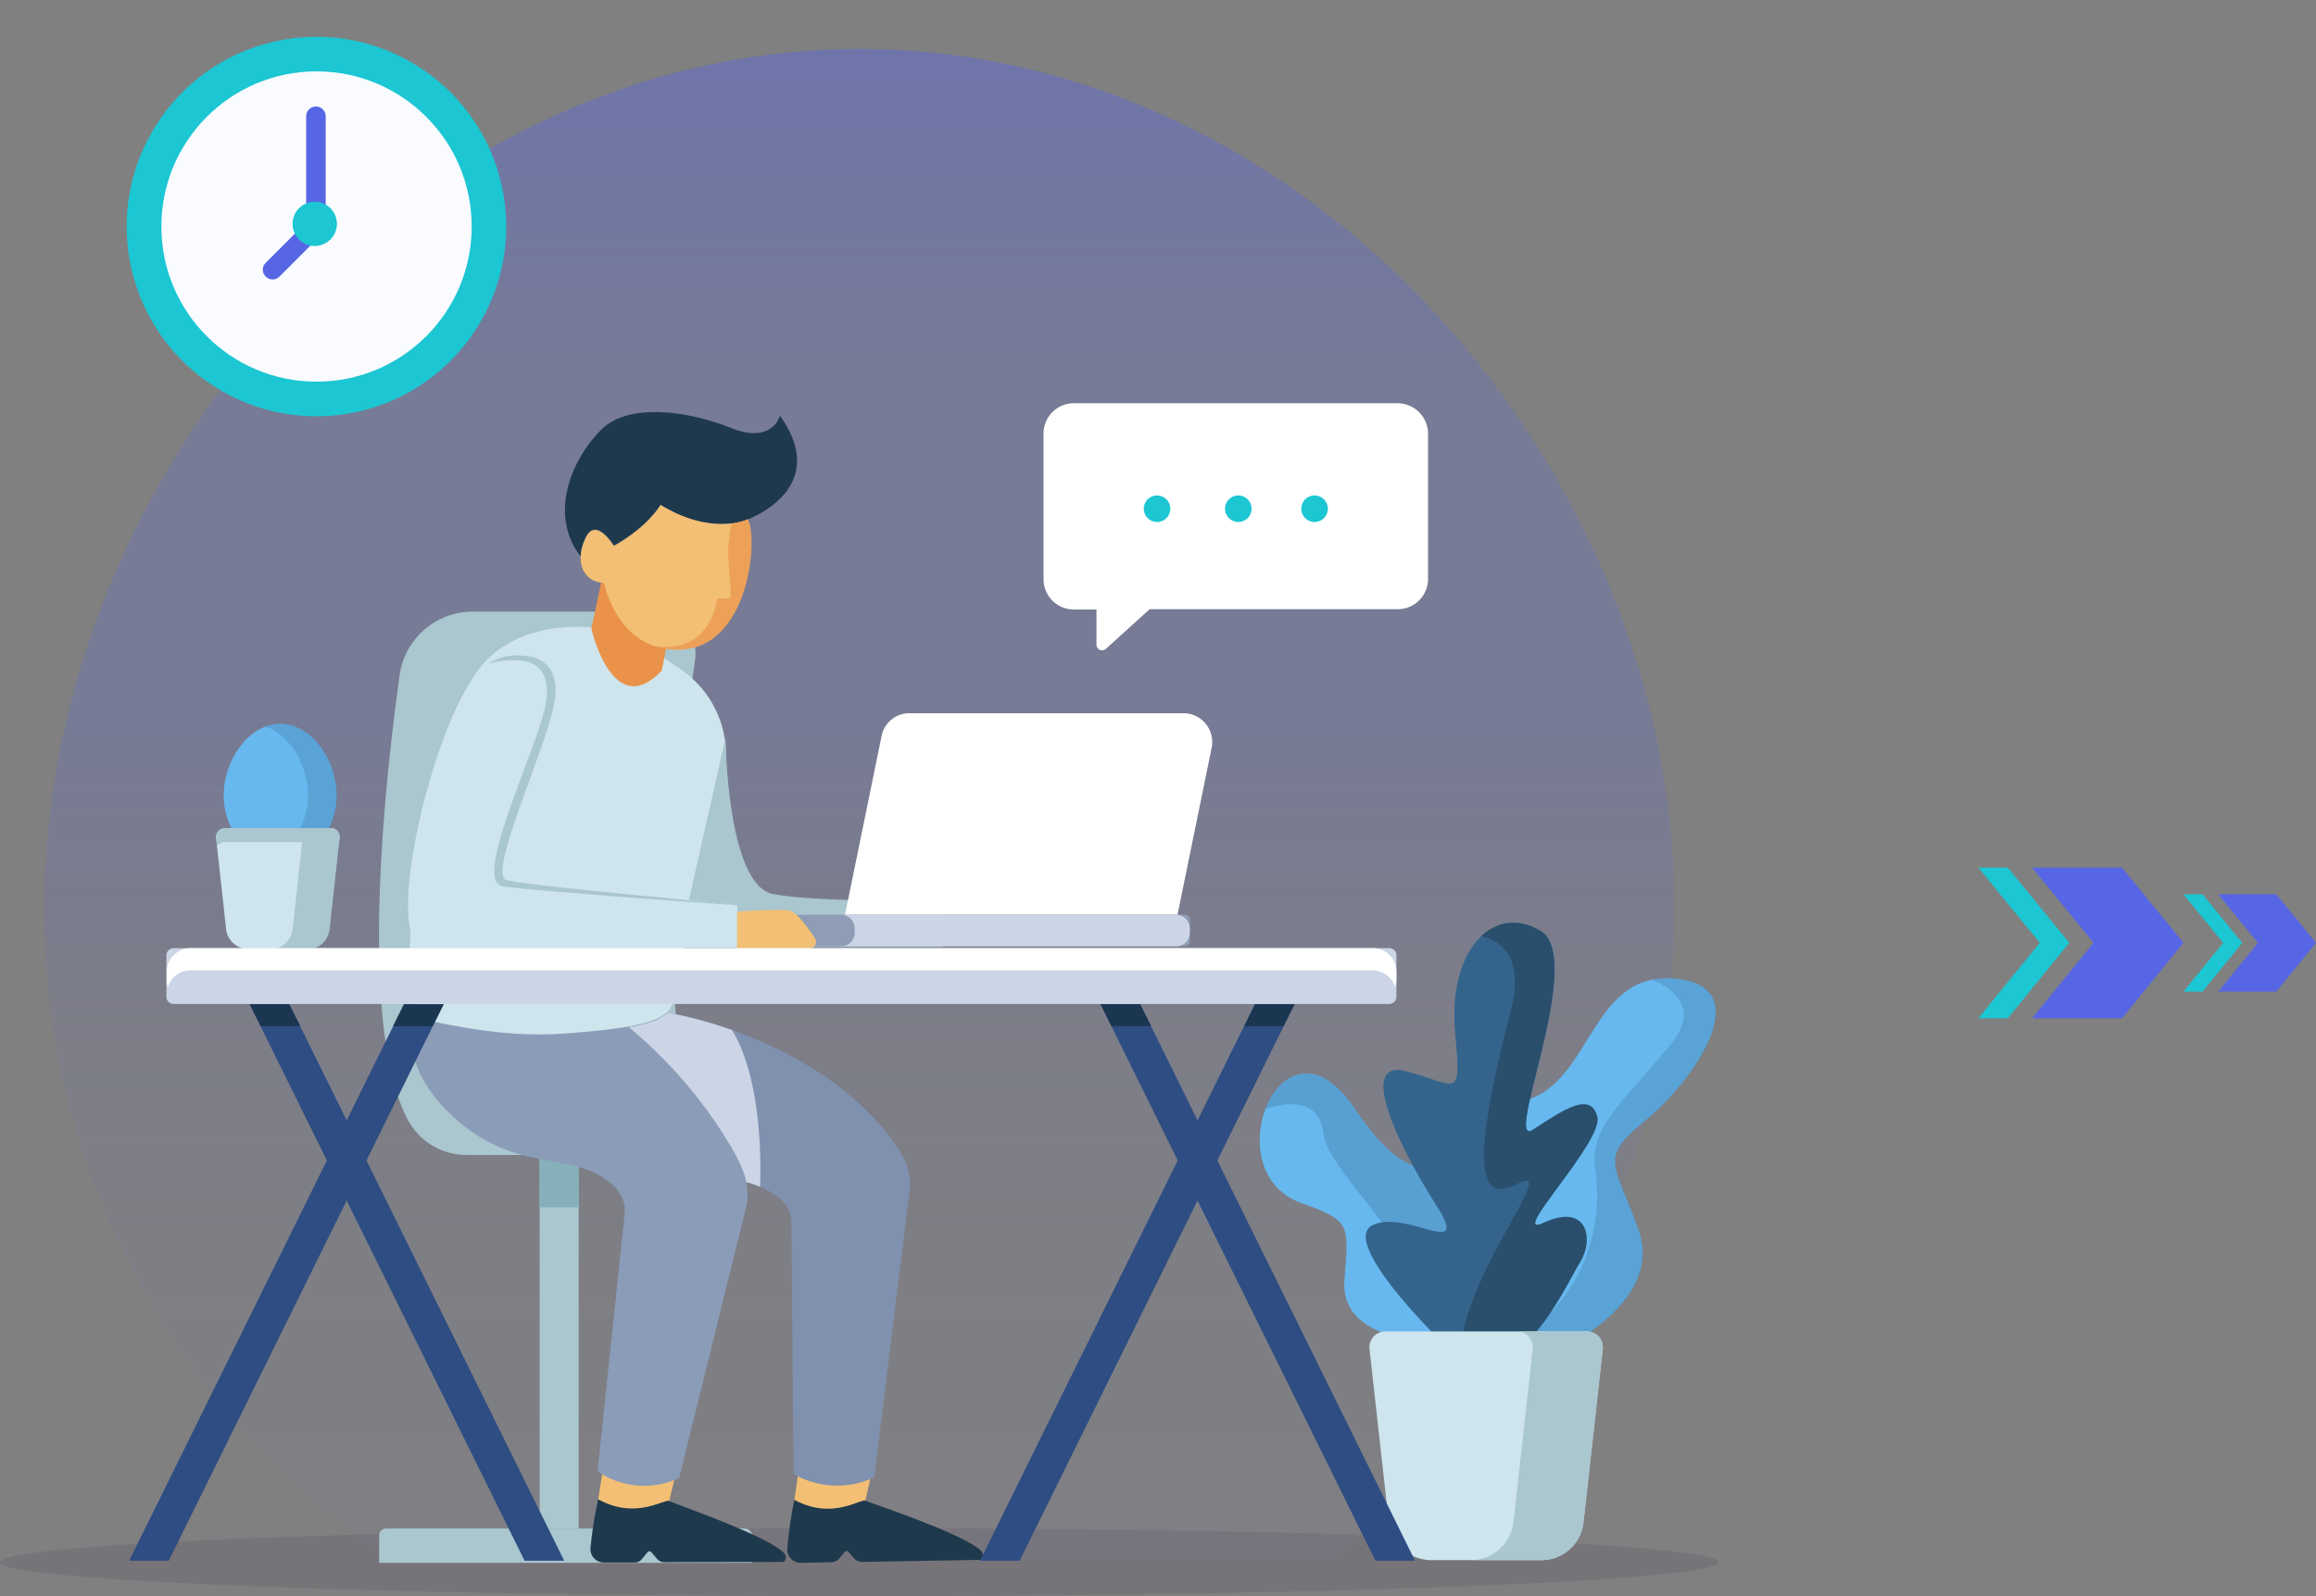 <svg xmlns="http://www.w3.org/2000/svg" xmlns:xlink="http://www.w3.org/1999/xlink" width="686.601" height="473.264" viewBox="0 0 686.601 473.264">
  <rect x="0" y="0" width="686.601" height="473.264" fill="#808080" stroke="none"/>
  <defs>
    <linearGradient id="linear-gradient" x1="0.5" y1="0.923" x2="0.5" gradientUnits="objectBoundingBox">
      <stop offset="0" stop-color="#5766e5" stop-opacity="0.078"/>
      <stop offset="0.126" stop-color="#5766e5" stop-opacity="0.102"/>
      <stop offset="0.305" stop-color="#5766e5" stop-opacity="0.2"/>
      <stop offset="0.516" stop-color="#5766e5" stop-opacity="0.502"/>
      <stop offset="0.752" stop-color="#5766e5" stop-opacity="0.502"/>
      <stop offset="1" stop-color="#5766e5"/>
    </linearGradient>
  </defs>
  <g id="Group_18111" data-name="Group 18111" transform="translate(-221.399 -366.184)">
    <g id="illustration_02" data-name="illustration 02" transform="translate(-445.601 102.641)">
      <path id="Path_8361" data-name="Path 8361" d="M784.423,727.993h278.269c62.032-42.757,102.6-113.288,102.6-193.018,0-130.46-108.206-254.875-241.645-254.875S682,404.6,682,534.975C681.912,614.793,722.391,685.324,784.423,727.993Z" transform="translate(-1.858 -2.05)" opacity="0.42" fill="url(#linear-gradient)"/>
      <ellipse id="Ellipse_223" data-name="Ellipse 223" cx="254.7" cy="10.076" rx="254.7" ry="10.076" transform="translate(667 716.656)" fill="#190b3d" opacity="0.09"/>
      <g id="Group_18072" data-name="Group 18072" transform="translate(779.359 444.871)">
        <rect id="Rectangle_7186" data-name="Rectangle 7186" width="11.565" height="110.834" transform="translate(47.628 161.038)" fill="#aac6ce"/>
        <rect id="Rectangle_7187" data-name="Rectangle 7187" width="11.565" height="15.596" transform="translate(47.628 161.038)" fill="#85b0ba"/>
        <path id="Path_8362" data-name="Path 8362" d="M903.769,780.8H797.315a2.038,2.038,0,0,0-2.015,2.015v8.148H905.871v-8.148A2.181,2.181,0,0,0,903.769,780.8Z" transform="translate(-795.248 -508.927)" fill="#aac6ce"/>
        <path id="Path_8363" data-name="Path 8363" d="M821.227,631.626h80.256c-29.176-10.514-17.874-109.345-12.529-146.845A12.562,12.562,0,0,0,876.513,470.5H823.067a21.911,21.911,0,0,0-21.729,18.925c-4.731,34.083-12.091,104.614,2.541,131.95A19.727,19.727,0,0,0,821.227,631.626Z" transform="translate(-795.24 -470.5)" fill="#aac6ce"/>
      </g>
      <g id="Group_18075" data-name="Group 18075" transform="translate(693.651 263.543)">
        <circle id="Ellipse_224" data-name="Ellipse 224" cx="56.25" cy="56.25" r="56.25" transform="matrix(0.976, -0.218, 0.218, 0.976, 0, 24.536)" fill="#1cc6d3"/>
        <circle id="Ellipse_225" data-name="Ellipse 225" cx="45.998" cy="45.998" r="45.998" transform="translate(21.188 21.165)" fill="#f9fbff"/>
        <path id="Path_8364" data-name="Path 8364" d="M774.1,302.4" transform="translate(-706.914 -268.355)" fill="none" stroke="#3e8ccc" stroke-width="1"/>
        <g id="Group_18074" data-name="Group 18074" transform="translate(51.262 31.591)">
          <g id="Group_18073" data-name="Group 18073">
            <path id="Path_8365" data-name="Path 8365" d="M758.794,350.855a2.662,2.662,0,0,1-2.015-.876,2.8,2.8,0,0,1,0-4.03l12-12V302.491a2.891,2.891,0,1,1,5.783,0v32.681a2.537,2.537,0,0,1-.876,2.015L760.9,349.979A2.848,2.848,0,0,1,758.794,350.855Z" transform="translate(-755.925 -299.6)" fill="#5766e5"/>
          </g>
          <path id="Path_8366" data-name="Path 8366" d="M779.142,338.371a6.571,6.571,0,1,0-6.571,6.571A6.619,6.619,0,0,0,779.142,338.371Z" transform="translate(-757.173 -303.588)" fill="#1cc6d3"/>
        </g>
      </g>
      <g id="Group_18077" data-name="Group 18077" transform="translate(976.372 383.101)">
        <path id="Path_8367" data-name="Path 8367" d="M1125.064,400h-96.027a8.974,8.974,0,0,0-8.937,8.937v43.282a8.974,8.974,0,0,0,8.937,8.937h6.746v10.426a1.67,1.67,0,0,0,2.8,1.227l12.967-11.741h73.6a8.975,8.975,0,0,0,8.937-8.937V408.849A9.092,9.092,0,0,0,1125.064,400Z" transform="translate(-1020.1 -400)" fill="#fff"/>
        <g id="Group_18076" data-name="Group 18076" transform="translate(29.702 27.336)">
          <circle id="Ellipse_226" data-name="Ellipse 226" cx="3.943" cy="3.943" r="3.943" fill="#1cc6d3"/>
          <circle id="Ellipse_227" data-name="Ellipse 227" cx="3.943" cy="3.943" r="3.943" transform="translate(24.094)" fill="#1cc6d3"/>
          <circle id="Ellipse_228" data-name="Ellipse 228" cx="3.943" cy="3.943" r="3.943" transform="translate(46.699)" fill="#1cc6d3"/>
        </g>
      </g>
      <g id="Group_18080" data-name="Group 18080" transform="translate(731.043 478.165)">
        <g id="Group_18078" data-name="Group 18078" transform="translate(2.283)">
          <path id="Path_8368" data-name="Path 8368" d="M776.169,529.7c0-10.6-7.447-21.2-16.735-21.2-9.2,0-16.735,10.6-16.735,21.2s7.447,19.188,16.735,19.188S776.169,540.3,776.169,529.7Z" transform="translate(-742.7 -508.5)" fill="#67b8ef"/>
          <path id="Path_8369" data-name="Path 8369" d="M761.293,508.5a12.018,12.018,0,0,0-4.293.789c7.185,2.629,12.442,11.478,12.442,20.415,0,8.849-5.257,16.384-12.442,18.487a14.212,14.212,0,0,0,4.293.7c9.2,0,16.735-8.586,16.735-19.188C777.94,519.1,770.493,508.5,761.293,508.5Z" transform="translate(-744.471 -508.5)" fill="#34648c" opacity="0.25"/>
        </g>
        <g id="Group_18079" data-name="Group 18079" transform="translate(0 30.928)">
          <path id="Path_8370" data-name="Path 8370" d="M740.1,546.6l2.979,27.073a6.657,6.657,0,0,0,6.659,5.958H767a6.657,6.657,0,0,0,6.659-5.958l2.979-27.073a2.49,2.49,0,0,0-2.453-2.8H742.64A2.711,2.711,0,0,0,740.1,546.6Z" transform="translate(-740.095 -543.8)" fill="#cee5ed"/>
          <path id="Path_8371" data-name="Path 8371" d="M742.651,547.918H774.28a2.557,2.557,0,0,1,2.19,1.4l.263-2.716a2.49,2.49,0,0,0-2.453-2.8H742.651a2.49,2.49,0,0,0-2.453,2.8l.263,2.716A2.451,2.451,0,0,1,742.651,547.918Z" transform="translate(-740.105 -543.8)" fill="#aac6ce"/>
          <path id="Path_8372" data-name="Path 8372" d="M776.536,543.9H765.584a2.49,2.49,0,0,1,2.453,2.8l-2.979,27.073a6.657,6.657,0,0,1-6.659,5.958h10.952a6.657,6.657,0,0,0,6.659-5.958L778.99,546.7A2.54,2.54,0,0,0,776.536,543.9Z" transform="translate(-742.362 -543.812)" fill="#aac6ce"/>
        </g>
      </g>
      <g id="Group_18085" data-name="Group 18085" transform="translate(787.971 385.726)">
        <g id="Group_18083" data-name="Group 18083" transform="translate(0.898 165.362)">
          <g id="Group_18081" data-name="Group 18081" transform="translate(46.334 12.193)">
            <path id="Path_8373" data-name="Path 8373" d="M936.939,761.828l-1.139,7.8,5.958,7.623,15.07-7.36,1.665-7.185-18.837-2.8Z" transform="translate(-868.49 -624.749)" fill="#f2bf75"/>
            <path id="Path_8374" data-name="Path 8374" d="M948.82,788.448l1.577-1.928a.747.747,0,0,1,1.139,0l1.577,1.84a3.447,3.447,0,0,0,2.541,1.139l35.134-.613a1.825,1.825,0,0,0,.088-2.628c-5.169-5.169-32.856-14.194-34.258-14.895-1.4-.789-9.813,5.87-21.115-.263a116.463,116.463,0,0,0-2.1,14.457,3.959,3.959,0,0,0,4.03,4.206l8.937-.175A3.259,3.259,0,0,0,948.82,788.448Z" transform="translate(-868.193 -626.136)" fill="#1e394c"/>
            <path id="Path_8375" data-name="Path 8375" d="M862.94,610.337s-14.544,16.121,12.091,33.645c18.75,12.266,33.469,8.5,45.3,16.034a10.293,10.293,0,0,1,5.082,7.623l.613,75.35,1.4.7a26.014,26.014,0,0,0,22.517.263h0l10.6-86.039c.35-5.958-2.8-10.952-6.484-15.6-20.414-26.022-56.6-34.784-65.712-36.273C876.433,604.029,862.94,610.337,862.94,610.337Z" transform="translate(-858.977 -605.647)" fill="#7f91af"/>
          </g>
          <g id="Group_18082" data-name="Group 18082">
            <path id="Path_8376" data-name="Path 8376" d="M870.627,761.828l-1.227,7.8,5.783,7.71,15.245-7.185,1.752-7.184L873.43,759.9Z" transform="translate(-813.934 -612.557)" fill="#f2bf75"/>
            <path id="Path_8377" data-name="Path 8377" d="M882.131,788.511l1.577-1.928a.747.747,0,0,1,1.139,0l1.577,1.84a2.917,2.917,0,0,0,2.541,1.139l35.134-.088a1.825,1.825,0,0,0,.088-2.628c-5.082-5.257-32.681-14.632-33.995-15.42-1.4-.789-9.9,5.7-21.115-.526a121.071,121.071,0,0,0-2.278,14.457,3.98,3.98,0,0,0,4.03,4.293h8.937A2.709,2.709,0,0,0,882.131,788.511Z" transform="translate(-813.61 -613.919)" fill="#1e394c"/>
            <path id="Path_8378" data-name="Path 8378" d="M812.057,594.508s-17.7,19.714,7.885,41.968c17.961,15.6,33.995,8.937,45.3,18.487,2.628,2.19,4.468,5.257,4.206,8.762l-8.061,76.664.613.438a24.294,24.294,0,0,0,23.569,1.577h0l19.976-80.782c1.227-6.133-1.4-11.916-4.556-17.348-17.7-30.228-45.56-48.276-55.023-51.168C833.7,589.338,812.057,594.508,812.057,594.508Z" transform="translate(-806.094 -591.731)" fill="#8b9cb8"/>
          </g>
          <path id="Path_8379" data-name="Path 8379" d="M918.689,657.893a22.815,22.815,0,0,0-4.118-1.4c-.7-3.592-2.541-7.1-4.468-10.426a136.813,136.813,0,0,0-30.4-35.572c6.4-1.051,9.638-2.453,11.478-4.293a131.056,131.056,0,0,1,19.188,5.169C919.04,625.826,918.952,649.482,918.689,657.893Z" transform="translate(-815.209 -593.523)" fill="#cbd5e6"/>
        </g>
        <path id="Path_8380" data-name="Path 8380" d="M859.555,475.868s-25.5-3.417-36.1,16.472S797.085,590.032,810.841,592.4c6.133,1.051,22.43,5.169,40.566,3.855,24.883-1.84,30.315-4.118,32.068-8.849l15.858-72.546a30.521,30.521,0,0,0-12-25.584C874.625,479.636,859.555,475.868,859.555,475.868Z" transform="translate(-805.119 -411.993)" fill="#cee5ed"/>
        <path id="Path_8381" data-name="Path 8381" d="M910.519,513.2s.35,43.72,14.106,46.349,50.292,1.84,50.292,1.84v13.843H896.5Z" transform="translate(-816.392 -416.643)" fill="#aac6ce"/>
        <path id="Path_8382" data-name="Path 8382" d="M887.953,486.166l3.067-15.42L870.955,455.5,867.1,473.724S873.408,501.5,887.953,486.166Z" transform="translate(-812.751 -409.498)" fill="#ea9249"/>
        <path id="Path_8383" data-name="Path 8383" d="M912.341,434.8s-10.514,5.082-25.847-4.293c0,0-3.592,6.4-13.843,12.091,0,0-5.345-8.937-8.411-2.278a12.838,12.838,0,0,0-1.4,5.52c-9.638-12.441-2.8-28.826,6.133-37.675,8.5-8.411,26.986-5.082,38.464-.438,12.266,4.907,14.457-3.68,14.457-3.68C937.4,425.867,912.341,434.8,912.341,434.8Z" transform="translate(-811.643 -402.996)" fill="#1e394c"/>
        <path id="Path_8384" data-name="Path 8384" d="M873.307,446.579s-5.345-8.937-8.411-2.278c-3.768,8.148.438,13.23,5.52,13.23,0,0,4.03,21.2,23.481,19.714s22.255-32.768,19.1-38.551c0,0-10.514,5.082-25.847-4.293C887.15,434.4,883.645,440.8,873.307,446.579Z" transform="translate(-812.299 -406.885)" fill="#f2bf75"/>
        <g id="Group_18084" data-name="Group 18084" transform="translate(89.308 89.284)">
          <path id="Path_8385" data-name="Path 8385" d="M1053.308,504.9H972a8.359,8.359,0,0,0-8.236,6.746l-10.864,53.1h98.568l10.163-49.678A8.553,8.553,0,0,0,1053.308,504.9Z" transform="translate(-912.684 -504.9)" fill="#fff"/>
          <path id="Path_8386" data-name="Path 8386" d="M1048.15,573.1H908.227A1.2,1.2,0,0,0,907,574.327v6.834a1.2,1.2,0,0,0,1.227,1.227h140.011a1.2,1.2,0,0,0,1.227-1.227v-6.834A1.405,1.405,0,0,0,1048.15,573.1Z" transform="translate(-907 -513.346)" fill="#8e9db5"/>
          <path id="Path_8387" data-name="Path 8387" d="M1050.957,573.1H951.6a4.077,4.077,0,0,1,4.03,4.03v1.314a4.077,4.077,0,0,1-4.03,4.03h99.357a4.077,4.077,0,0,0,4.03-4.03V577.13A4.136,4.136,0,0,0,1050.957,573.1Z" transform="translate(-912.523 -513.346)" fill="#cbd5e6"/>
        </g>
        <path id="Path_8388" data-name="Path 8388" d="M902.7,559.419c-15.858-1.84-60.28-6.4-67.9-7.185-9.638-.964,11.215-39.69,13.581-53.008,2.278-13.23-7.8-13.756-7.8-13.756-5.7-.7-11.916,0-17.173,8.061-10.864,16.384-22.955,64.4-16.56,76.226a4.32,4.32,0,0,0,3.768,2.278H902.7V559.419Z" transform="translate(-805.069 -413.184)" fill="#cee5ed"/>
        <path id="Path_8389" data-name="Path 8389" d="M906.085,559.426s-57.213-3.943-69.479-5.607c-9.55-1.314,10.339-41,12.7-54.234,2.278-13.23-7.973-12.7-7.973-12.7a24.1,24.1,0,0,0-8.937.876c3.855-2.541,7.8-2.716,11.653-2.19,0,0,10.076.526,7.8,13.756S831.7,550.49,837.657,551.979C845.1,553.731,890.227,557.586,906.085,559.426Z" transform="translate(-808.454 -413.192)" fill="#aac6ce"/>
        <path id="Path_8390" data-name="Path 8390" d="M916.488,582.974h21.291a2.031,2.031,0,0,0,1.665-3.154c-2.015-3.067-5.169-7.447-7.447-8.148-1.4-.438-11.741-.088-15.6.35v10.952Z" transform="translate(-818.856 -423.86)" fill="#f2bf75"/>
        <path id="Path_8391" data-name="Path 8391" d="M916.037,439.3a19.571,19.571,0,0,1-4.819,1.227c-.263,1.4-.7,4.206-.964,6.834-.35,3.767,1.49,15.333.35,15.42a35.224,35.224,0,0,1-3.592-.088s-1.752,16.822-18.575,14.106a.79.79,0,0,1-.438-.088,21.962,21.962,0,0,0,8.937,1.139C916.475,476.362,919.279,445.083,916.037,439.3Z" transform="translate(-815.339 -407.492)" fill="#ea9249" opacity="0.67"/>
      </g>
      <g id="Group_18090" data-name="Group 18090" transform="translate(1040.462 537.103)">
        <g id="Group_18086" data-name="Group 18086" transform="translate(59.146 16.493)">
          <path id="Path_8392" data-name="Path 8392" d="M1194.351,702.542s26.811-13.318,19.538-33.469-11.828-21.028,2.1-32.33c13.931-11.39,34.083-39.865,8.586-42.056-25.5-2.1-24.182,31.717-45.473,36.448C1157.9,635.954,1146.338,724.621,1194.351,702.542Z" transform="translate(-1160.754 -594.593)" fill="#67b8ef"/>
          <path id="Path_8393" data-name="Path 8393" d="M1175.1,704.559c5.169,2.366,12.091,2.19,21.115-2.015,0,0,26.81-13.318,19.538-33.469s-11.828-21.028,2.1-32.33c13.931-11.39,34.083-39.865,8.586-42.056a24.651,24.651,0,0,0-6.834.35c7.184,2.979,14.281,8.937,5.082,19.8-15.333,18.224-23.569,24.62-21.817,36.448C1204.627,662.941,1203.663,689.051,1175.1,704.559Z" transform="translate(-1162.531 -594.594)" fill="#34648c" opacity="0.25"/>
        </g>
        <g id="Group_18087" data-name="Group 18087" transform="translate(0 44.719)">
          <path id="Path_8394" data-name="Path 8394" d="M1140.606,705.918s-23.569-.876-22.255-17.786,1.927-17.611-12.88-22.955c-26.11-9.463-5.432-59.667,15.858-28.037,14.807,21.9,21.2,17,30.841,18.662C1161.809,657.554,1182.837,713.453,1140.606,705.918Z" transform="translate(-1093.248 -626.808)" fill="#67b8ef"/>
          <path id="Path_8395" data-name="Path 8395" d="M1152.426,655.807c-9.638-1.752-16.034,3.242-30.841-18.662-11.127-16.559-22.167-10.6-26.285.088,6.308-1.928,15.771-3.067,17,7.1,1.577,13.23,32.505,34.959,31.892,62.032a5.782,5.782,0,0,0,1.227.088c4.468-11.916,10.426-27.336,15.6-40.479C1158.121,660.363,1154.879,656.245,1152.426,655.807Z" transform="translate(-1093.502 -626.813)" fill="#34648c" opacity="0.29"/>
        </g>
        <g id="Group_18088" data-name="Group 18088" transform="translate(31.437)">
          <path id="Path_8396" data-name="Path 8396" d="M1150.482,698.9s-29.264-28.651-19.276-33.469,29.614,10.952,18.662-6.133-23.656-43.545-8.586-39.427,16.209,8.762,14.369-11.04c-2.453-25.672,11.916-38.9,25.409-30.578s-11.565,64.924-2.278,58.878c9.287-6.133,17-11.215,19.013-3.855,1.927,7.36-26.723,36.448-16.034,31.542,13.142-6.133,15.07,4.819,10.952,11.565C1188.42,683.126,1171.072,723.254,1150.482,698.9Z" transform="translate(-1129.128 -575.769)" fill="#34648c"/>
          <path id="Path_8397" data-name="Path 8397" d="M1196.572,676.381c4.206-6.746,2.278-17.7-10.952-11.565-10.6,4.906,18.049-24.094,16.034-31.542-1.928-7.36-9.638-2.278-19.013,3.855-9.287,6.133,15.771-50.467,2.278-58.878-6.308-3.855-12.7-3.067-17.611,1.49,7.009,1.752,12.617,7.36,8.674,22.517-8.236,32.155-13.23,58.966,1.752,51.08,14.106-7.447-16.384,26.723-16.735,51.343C1178.7,714.757,1192.8,682.339,1196.572,676.381Z" transform="translate(-1133.075 -575.771)" fill="#1e394c" opacity="0.48"/>
        </g>
        <g id="Group_18089" data-name="Group 18089" transform="translate(32.514 121.201)">
          <path id="Path_8398" data-name="Path 8398" d="M1130.395,719.357l5.7,51.255a12.688,12.688,0,0,0,12.529,11.3H1181.3a12.554,12.554,0,0,0,12.529-11.3l5.7-51.255a4.677,4.677,0,0,0-4.644-5.257h-59.754A4.694,4.694,0,0,0,1130.395,719.357Z" transform="translate(-1130.358 -714.1)" fill="#cee5ed"/>
          <path id="Path_8399" data-name="Path 8399" d="M1199.146,714.1H1178.38a4.677,4.677,0,0,1,4.644,5.257l-5.695,51.255a12.688,12.688,0,0,1-12.529,11.3h20.765a12.554,12.554,0,0,0,12.529-11.3l5.7-51.255A4.677,4.677,0,0,0,1199.146,714.1Z" transform="translate(-1134.623 -714.1)" fill="#aac6ce"/>
        </g>
      </g>
      <g id="Group_18109" data-name="Group 18109" transform="translate(705.288 544.665)">
        <g id="Group_18091" data-name="Group 18091" transform="translate(11.04 0)">
          <path id="Path_8400" data-name="Path 8400" d="M1085.855,584.4H725.49a2.169,2.169,0,0,0-2.19,2.19v12.179a2.169,2.169,0,0,0,2.19,2.19h360.277a2.169,2.169,0,0,0,2.19-2.19V586.59A2.1,2.1,0,0,0,1085.855,584.4Z" transform="translate(-723.3 -584.4)" fill="#cbd5e6"/>
          <path id="Path_8401" data-name="Path 8401" d="M1080.874,584.4H730.5a7.067,7.067,0,0,0-7.1,7.1v2.278a8.808,8.808,0,0,0,.35,2.19,7.072,7.072,0,0,1,6.746-4.994h350.377a7.073,7.073,0,0,1,6.746,4.994,8.811,8.811,0,0,0,.35-2.19V591.5A7.013,7.013,0,0,0,1080.874,584.4Z" transform="translate(-723.312 -584.4)" fill="#fff"/>
        </g>
        <g id="Group_18108" data-name="Group 18108" transform="translate(0 16.647)">
          <g id="Group_18093" data-name="Group 18093" transform="translate(35.747)">
            <g id="Group_18092" data-name="Group 18092">
              <path id="Path_8402" data-name="Path 8402" d="M844.724,768.381H832.983L751.5,603.4h11.741Z" transform="translate(-751.5 -603.4)" fill="#2e4d82"/>
            </g>
          </g>
          <g id="Group_18095" data-name="Group 18095">
            <g id="Group_18094" data-name="Group 18094">
              <path id="Path_8403" data-name="Path 8403" d="M710.7,768.381h11.741L803.924,603.4H792.183Z" transform="translate(-710.7 -603.4)" fill="#2e4d82"/>
            </g>
          </g>
          <g id="Group_18097" data-name="Group 18097" transform="translate(287.994)">
            <g id="Group_18096" data-name="Group 18096">
              <path id="Path_8404" data-name="Path 8404" d="M1132.624,768.381h-11.74L1039.4,603.4h11.741Z" transform="translate(-1039.4 -603.4)" fill="#2e4d82"/>
            </g>
          </g>
          <g id="Group_18099" data-name="Group 18099" transform="translate(252.247)">
            <g id="Group_18098" data-name="Group 18098">
              <path id="Path_8405" data-name="Path 8405" d="M998.6,768.381h11.741L1091.823,603.4h-11.741Z" transform="translate(-998.6 -603.4)" fill="#2e4d82"/>
            </g>
          </g>
          <g id="Group_18101" data-name="Group 18101" transform="translate(35.747)">
            <g id="Group_18100" data-name="Group 18100">
              <path id="Path_8406" data-name="Path 8406" d="M766.482,609.884l-3.242-6.484H751.5l3.242,6.484Z" transform="translate(-751.5 -603.4)" fill="#1a3651"/>
            </g>
          </g>
          <g id="Group_18103" data-name="Group 18103" transform="translate(78.241)">
            <g id="Group_18102" data-name="Group 18102">
              <path id="Path_8407" data-name="Path 8407" d="M811.741,609.884l3.242-6.484H803.242L800,609.884Z" transform="translate(-800 -603.4)" fill="#1a3651"/>
            </g>
          </g>
          <g id="Group_18105" data-name="Group 18105" transform="translate(287.994)">
            <g id="Group_18104" data-name="Group 18104">
              <path id="Path_8408" data-name="Path 8408" d="M1054.382,609.884l-3.242-6.484H1039.4l3.242,6.484Z" transform="translate(-1039.4 -603.4)" fill="#1a3651"/>
            </g>
          </g>
          <g id="Group_18107" data-name="Group 18107" transform="translate(330.576)">
            <g id="Group_18106" data-name="Group 18106">
              <path id="Path_8409" data-name="Path 8409" d="M1099.653,609.884l3.242-6.484h-11.741L1088,609.884Z" transform="translate(-1088 -603.4)" fill="#1a3651"/>
            </g>
          </g>
        </g>
      </g>
    </g>
    <g id="arrow" transform="translate(-122.611 105.027)">
      <path id="Path_8410" data-name="Path 8410" d="M972.461,518.4H945.8l18.225,22.287L945.8,563.078h26.661l18.226-22.391Z" transform="translate(0.634 0)" fill="#5766e5"/>
      <path id="Path_8411" data-name="Path 8411" d="M939.248,518.4H930.5l18.225,22.287L930.5,563.078h8.748l18.225-22.391Z" transform="translate(0 0)" fill="#1cc6d3"/>
    </g>
    <g id="arrow-2" data-name="arrow" transform="translate(-61.791 112.935)">
      <path id="Path_8410-2" data-name="Path 8410" d="M963.023,518.4H945.8l11.774,14.4L945.8,547.262h17.223L974.8,532.8Z" transform="translate(-5.006 0)" fill="#5766e5"/>
      <path id="Path_8411-2" data-name="Path 8411" d="M936.151,518.4H930.5l11.774,14.4L930.5,547.262h5.651L947.925,532.8Z" transform="translate(0 0)" fill="#1cc6d3"/>
    </g>
  </g>
</svg>
